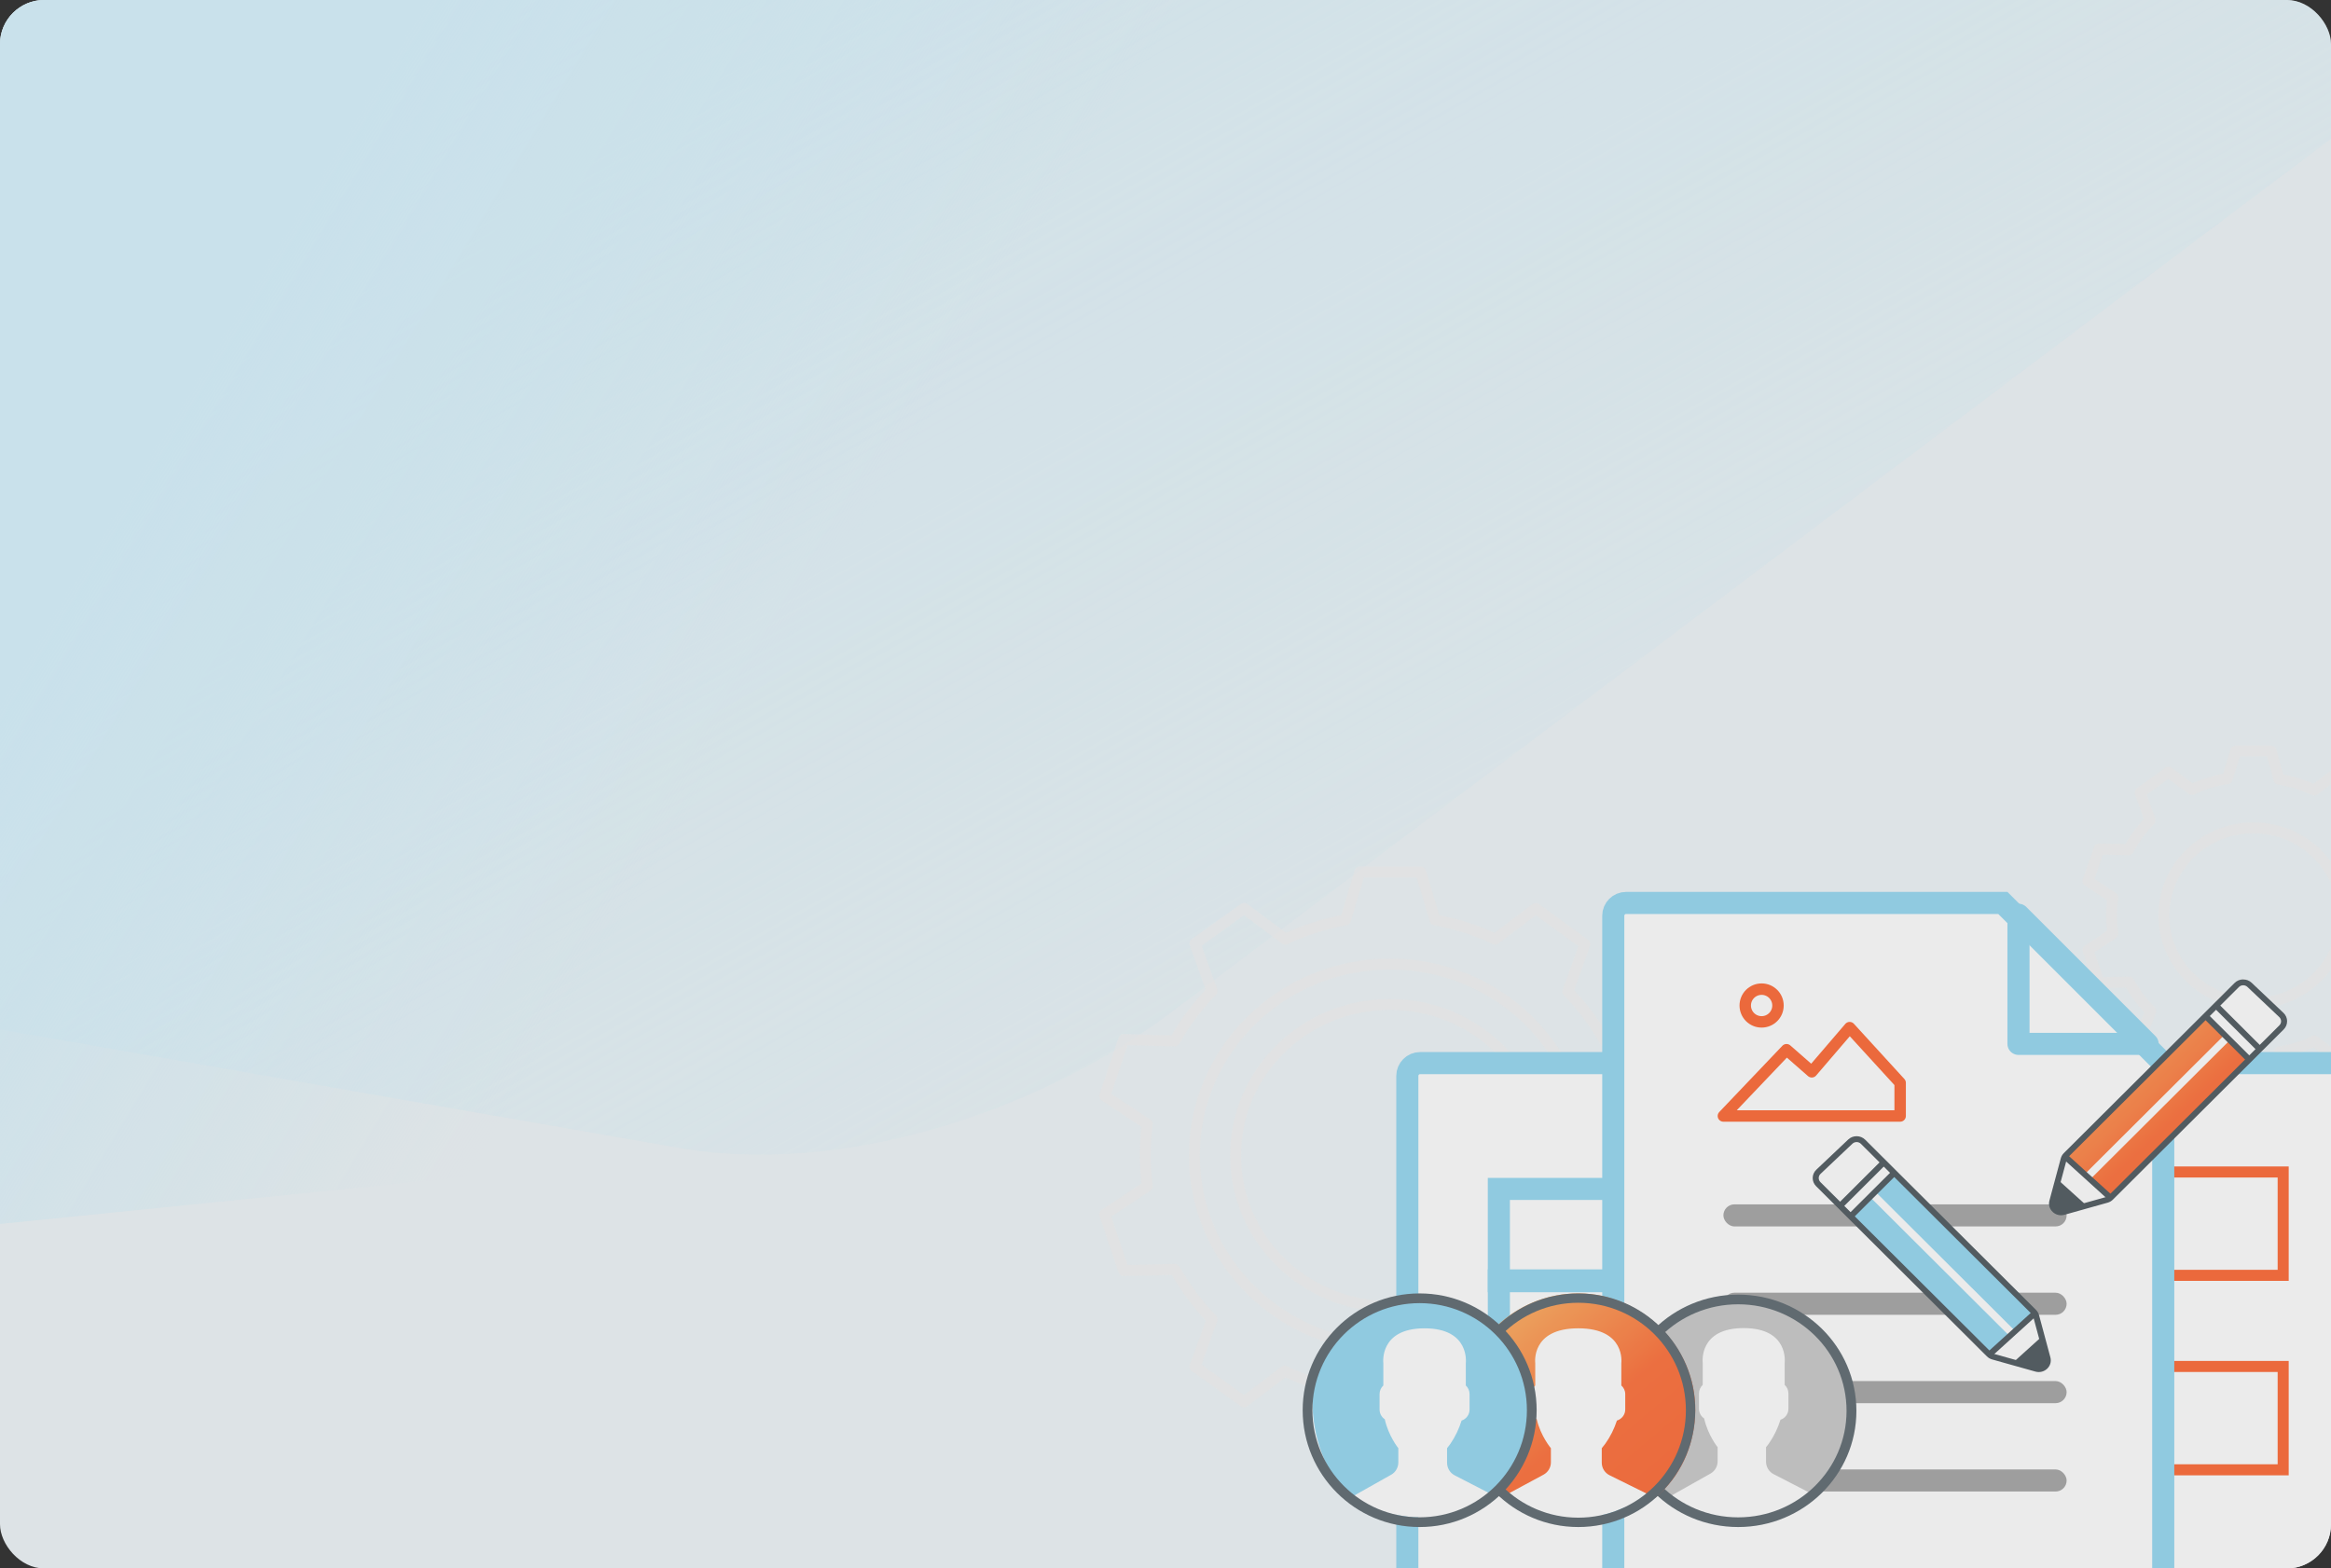 <svg width="211" height="142" viewBox="0 0 211 142" fill="none" xmlns="http://www.w3.org/2000/svg">
<rect x="0" y="0" width="211" height="142" fill="#333333" stroke="none"/>
<g opacity="0.9">
<g clip-path="url(#clip0_1166_15323)">
<rect width="211" height="142" rx="4" fill="#F0F6F9"/>
<path opacity="0.7" fill-rule="evenodd" clip-rule="evenodd" d="M105.532 92.029L244.661 -12.787C256.496 -21.856 255.391 -30.76 242.193 -32.69L86.692 -59.858C73.429 -62.312 53.241 -56.992 41.952 -48.067L-97.177 56.75C-109.011 65.819 -107.907 74.722 -94.708 76.653L60.792 103.821C76.247 106.751 94.178 100.43 105.532 92.029Z" fill="url(#paint0_linear_1166_15323)"/>
<path fill-rule="evenodd" clip-rule="evenodd" d="M120.48 79.262L226.143 -59.226C235.089 -71.153 231.622 -79.428 218.392 -77.723L61.332 -61.898C47.898 -60.68 29.897 -50.107 21.437 -38.466L-84.226 100.022C-93.172 111.949 -89.705 120.224 -76.475 118.519L80.585 102.694C96.257 101.343 111.816 90.416 120.48 79.262Z" fill="url(#paint1_linear_1166_15323)"/>
<g opacity="0.7">
<path d="M147.96 104.612C147.96 103.685 147.901 102.758 147.782 101.83L151.631 99.281L149.914 94.182L145.295 94.298C144.348 92.617 143.223 91.111 141.92 89.778L143.46 85.49L139.019 82.245L135.348 85.026C133.631 84.215 131.796 83.636 129.901 83.288L128.598 78.942H123.092L121.789 83.288C119.894 83.636 118.059 84.215 116.342 85.026L112.612 82.245L108.171 85.432L109.71 89.72C108.408 91.053 107.224 92.617 106.335 94.24L101.717 94.124L100 99.223L103.849 101.772C103.73 102.7 103.671 103.627 103.671 104.554C103.671 105.481 103.73 106.466 103.849 107.393L100 109.943L101.717 115.042L106.335 114.926C107.283 116.548 108.408 118.113 109.71 119.445L108.171 123.733L112.612 126.92L116.283 124.139C118 124.95 119.835 125.53 121.73 125.877L123.033 130.281H128.539L129.842 125.877C131.736 125.53 133.572 124.95 135.289 124.139L138.96 126.92L143.401 123.733L141.861 119.445C143.164 118.113 144.289 116.548 145.236 114.926L149.855 115.042L151.572 109.943L147.723 107.393C147.901 106.466 147.96 105.539 147.96 104.612Z" stroke="#F5F5F5" stroke-miterlimit="10" stroke-linecap="round" stroke-linejoin="round"/>
<path d="M125.815 121.937C135.593 121.937 143.519 114.18 143.519 104.612C143.519 95.043 135.593 87.287 125.815 87.287C116.038 87.287 108.112 95.043 108.112 104.612C108.112 114.18 116.038 121.937 125.815 121.937Z" stroke="#F5F5F5" stroke-miterlimit="10" stroke-linecap="round" stroke-linejoin="round"/>
<path d="M125.815 118.287C133.533 118.287 139.789 112.164 139.789 104.612C139.789 97.06 133.533 90.937 125.815 90.937C118.098 90.937 111.842 97.06 111.842 104.612C111.842 112.164 118.098 118.287 125.815 118.287Z" stroke="#F5F5F5" stroke-miterlimit="10" stroke-linecap="round" stroke-linejoin="round"/>
<path d="M216.829 82.892C216.829 82.37 216.769 81.791 216.71 81.269L218.96 79.763L217.953 76.808L215.289 76.865C214.756 75.88 214.105 75.011 213.335 74.2L214.223 71.708L211.618 69.912L209.487 71.535C208.48 71.071 207.414 70.723 206.289 70.55L205.579 68H202.381L201.612 70.492C200.487 70.665 199.421 71.013 198.414 71.477L196.283 69.912L193.737 71.766L194.625 74.258C193.855 75.069 193.204 75.938 192.671 76.923L190.007 76.865L189 79.763L191.25 81.269C191.191 81.791 191.132 82.312 191.132 82.892C191.132 83.471 191.191 83.993 191.25 84.514L189 86.021L190.007 88.976L192.73 88.918C193.263 89.903 193.914 90.772 194.684 91.525L193.737 94.017L196.342 95.871L198.474 94.249C199.48 94.712 200.546 95.06 201.612 95.234L202.381 97.783H205.579L206.348 95.234C207.473 95.06 208.539 94.712 209.487 94.249L211.618 95.871L214.223 94.017L213.335 91.525C214.105 90.714 214.756 89.845 215.289 88.918L218.013 88.976L219.019 86.021L216.769 84.514C216.769 83.993 216.829 83.413 216.829 82.892Z" stroke="#F5F5F5" stroke-miterlimit="10" stroke-linecap="round" stroke-linejoin="round"/>
<path d="M203.98 90.83C208.46 90.83 212.092 87.276 212.092 82.891C212.092 78.507 208.46 74.953 203.98 74.953C199.5 74.953 195.869 78.507 195.869 82.891C195.869 87.276 199.5 90.83 203.98 90.83Z" stroke="#F5F5F5" stroke-miterlimit="10" stroke-linecap="round" stroke-linejoin="round"/>
</g>
<rect x="127.39" y="96.249" width="19.576" height="47.625" rx="1.158" fill="white" stroke="#9ADAF3" stroke-width="2"/>
<rect x="184.351" y="96.249" width="30.364" height="47.625" rx="1.158" fill="white" stroke="#9ADAF3" stroke-width="2"/>
<rect x="135.675" y="107.641" width="12.499" height="8.357" stroke="#9ADAF3" stroke-width="2"/>
<rect x="193.172" y="106.106" width="13.499" height="9.357" stroke="#FF6F3D"/>
<rect x="135.676" y="115.927" width="12.499" height="8.357" stroke="#9ADAF3" stroke-width="2"/>
<rect x="135.676" y="124.212" width="12.499" height="8.357" stroke="#9ADAF3" stroke-width="2"/>
<rect x="193.172" y="123.712" width="13.499" height="9.357" stroke="#FF6F3D"/>
<path d="M195.814 147.636C195.814 148.275 195.296 148.793 194.657 148.793H147.189C146.55 148.793 146.032 148.275 146.032 147.636V82.908C146.032 82.268 146.55 81.75 147.189 81.75H181.297L195.814 96.267V147.636Z" fill="white" stroke="#9ADAF3" stroke-width="2"/>
<path d="M182.711 82.819L194.4 94.508H182.711V82.819Z" stroke="#9ADAF3" stroke-width="2" stroke-linecap="round" stroke-linejoin="round"/>
<rect x="156" y="125.037" width="31.07" height="2" rx="1" fill="#AAAAAA"/>
<rect x="156" y="133.037" width="31.07" height="2" rx="1" fill="#AAAAAA"/>
<rect x="156" y="117.037" width="31.07" height="2" rx="1" fill="#AAAAAA"/>
<rect x="156" y="109.037" width="31.07" height="2" rx="1" fill="#AAAAAA"/>
<path fill-rule="evenodd" clip-rule="evenodd" d="M172 101.037H156L161.714 95.037L164 97.037L167.429 93.037L172 98.037V101.037Z" stroke="#FF6F3D" stroke-width="1.036" stroke-linecap="round" stroke-linejoin="round"/>
<path d="M160.942 91.035C160.942 91.854 160.279 92.517 159.46 92.517C158.641 92.517 157.978 91.854 157.978 91.035C157.978 90.217 158.641 89.553 159.46 89.553C160.279 89.553 160.942 90.217 160.942 91.035Z" stroke="#FF6F3D" stroke-width="1.036"/>
<path d="M164.236 106.931L168.193 102.959L184.154 118.725L185.317 123.866L180.185 122.733L164.236 106.931Z" fill="white"/>
<path d="M167.514 110.197L171.471 106.225L184.287 118.857L180.105 122.653L167.514 110.197Z" fill="#9ADAF3"/>
<path fill-rule="evenodd" clip-rule="evenodd" d="M180.241 122.431L164.785 107.026C164.574 106.817 164.579 106.481 164.794 106.277L167.678 103.548C167.894 103.344 168.239 103.348 168.449 103.558L183.906 118.963C183.972 119.028 184.019 119.11 184.043 119.199L185.072 123.026C185.179 123.424 184.8 123.783 184.393 123.669L180.481 122.571C180.39 122.545 180.307 122.497 180.241 122.431ZM164.394 107.396C163.973 106.977 163.982 106.306 164.414 105.898L167.297 103.168C167.729 102.76 168.419 102.769 168.84 103.188L184.297 118.593C184.429 118.725 184.523 118.887 184.571 119.065L185.6 122.893C185.814 123.688 185.055 124.406 184.242 124.178L180.329 123.08C180.148 123.029 179.983 122.933 179.851 122.801L164.394 107.396Z" fill="#555F65"/>
<path d="M169.202 108.301L181.857 120.913L182.351 120.445L169.696 107.833L169.202 108.301Z" fill="white"/>
<path fill-rule="evenodd" clip-rule="evenodd" d="M184.108 118.611L180.008 122.33L180.381 122.717L184.48 118.999L184.108 118.611Z" fill="#555F65"/>
<path fill-rule="evenodd" clip-rule="evenodd" d="M171.142 106.125L167.245 110.01L167.636 110.378L171.534 106.493L171.142 106.125Z" fill="#555F65"/>
<path fill-rule="evenodd" clip-rule="evenodd" d="M184.655 121.159L182.351 123.24L184.655 123.927L185.365 123.239L184.655 121.159Z" fill="#555F65"/>
<path fill-rule="evenodd" clip-rule="evenodd" d="M170.164 105.208L166.386 108.976L166.776 109.345L170.554 105.578L170.164 105.208Z" fill="#555F65"/>
<path d="M207.102 92.509L203.145 88.537L186.958 104.53L185.795 109.671L190.927 108.538L207.102 92.509Z" fill="white"/>
<path d="M203.598 96.002L199.641 92.03L186.825 104.662L191.006 108.458L203.598 96.002Z" fill="url(#paint2_linear_1166_15323)"/>
<path fill-rule="evenodd" clip-rule="evenodd" d="M190.871 108.236L206.327 92.831C206.538 92.622 206.533 92.286 206.317 92.082L203.434 89.353C203.218 89.149 202.873 89.153 202.662 89.363L187.206 104.768C187.14 104.833 187.093 104.915 187.069 105.004L186.039 108.831C185.933 109.229 186.312 109.588 186.718 109.474L190.631 108.376C190.722 108.35 190.805 108.302 190.871 108.236ZM206.718 93.201C207.138 92.782 207.13 92.111 206.698 91.703L203.815 88.973C203.383 88.565 202.692 88.574 202.272 88.993L186.815 104.398C186.683 104.53 186.589 104.692 186.541 104.87L185.512 108.697C185.298 109.493 186.057 110.211 186.87 109.983L190.782 108.885C190.964 108.834 191.129 108.738 191.261 108.606L206.718 93.201Z" fill="#555F65"/>
<path d="M201.91 94.106L189.256 106.718L188.762 106.25L201.416 93.638L201.91 94.106Z" fill="white"/>
<path fill-rule="evenodd" clip-rule="evenodd" d="M187.004 104.416L191.103 108.135L190.731 108.522L186.631 104.804L187.004 104.416Z" fill="#555F65"/>
<path fill-rule="evenodd" clip-rule="evenodd" d="M199.97 91.93L203.868 95.814L203.476 96.182L199.578 92.297L199.97 91.93Z" fill="#555F65"/>
<path fill-rule="evenodd" clip-rule="evenodd" d="M186.457 106.964L188.762 109.045L186.458 109.731L185.748 109.044L186.457 106.964Z" fill="#555F65"/>
<path fill-rule="evenodd" clip-rule="evenodd" d="M200.948 91.013L204.726 94.78L204.335 95.15L200.557 91.382L200.948 91.013Z" fill="#555F65"/>
<path d="M167.041 127.608C167.041 132.927 162.723 137.24 157.396 137.24C152.07 137.24 147.752 132.927 147.752 127.608C147.752 122.288 152.07 117.976 157.396 117.976C162.723 117.976 167.041 122.288 167.041 127.608Z" fill="white"/>
<path d="M157.838 117.538C152.271 117.44 147.852 120.919 147.757 126.662C147.703 129.918 148.982 133.542 151.222 135.488C151.369 135.356 151.655 135.199 151.829 135.101L154.838 133.408C155.232 133.186 155.478 132.759 155.478 132.296V131.024C155.478 131.024 154.595 129.934 154.258 128.421C153.979 128.234 153.792 127.912 153.792 127.545V126.154C153.792 125.847 153.924 125.574 154.129 125.382V123.371C154.129 123.371 153.728 120.24 157.838 120.24C161.948 120.24 161.548 123.371 161.548 123.371V125.382C161.753 125.574 161.885 125.847 161.885 126.154V127.545C161.885 128.013 161.58 128.407 161.167 128.538C160.937 129.276 160.605 129.98 160.166 130.62C160.055 130.781 159.952 130.918 159.861 131.024V132.328C159.861 132.808 160.124 133.247 160.54 133.461L163.762 135.122L164.414 135.05C166.586 133.182 167.43 130.754 167.482 127.607C167.563 122.721 163.406 117.636 157.838 117.538Z" fill="#CCCCCC"/>
<path fill-rule="evenodd" clip-rule="evenodd" d="M168.04 127.731C168.04 133.541 163.248 138.252 157.337 138.252C151.426 138.252 146.634 133.541 146.634 127.731C146.634 121.92 151.426 117.209 157.337 117.209C163.248 117.209 168.04 121.92 168.04 127.731ZM157.337 137.375C162.755 137.375 167.148 133.057 167.148 127.731C167.148 122.404 162.755 118.086 157.337 118.086C151.919 118.086 147.526 122.404 147.526 127.731C147.526 133.057 151.919 137.375 157.337 137.375Z" fill="#657077"/>
<path d="M152.605 127.676C152.605 133.049 148.244 137.404 142.866 137.404C137.487 137.404 133.126 133.049 133.126 127.676C133.126 122.303 137.487 117.948 142.866 117.948C148.244 117.948 152.605 122.303 152.605 127.676Z" fill="white"/>
<path d="M143.046 117.102C137.199 117.003 132.378 121.609 132.278 127.389C132.221 130.667 133.563 133.649 135.916 135.608C136.07 135.475 136.37 135.317 136.554 135.218L139.713 133.514C140.128 133.291 140.386 132.861 140.386 132.394V131.115C140.386 131.115 139.458 130.018 139.105 128.494C138.811 128.307 138.615 127.983 138.615 127.613V126.212C138.615 125.904 138.754 125.629 138.969 125.436V123.411C138.969 123.411 138.548 120.26 142.865 120.26C147.182 120.26 146.761 123.411 146.761 123.411V125.436C146.977 125.629 147.115 125.904 147.115 126.212V127.613C147.115 128.084 146.795 128.48 146.362 128.613C146.12 129.356 145.771 130.064 145.31 130.708C145.193 130.87 145.085 131.008 144.99 131.115V132.427C144.99 132.91 145.266 133.352 145.703 133.568L149.086 135.24C149.289 135.34 149.646 135.467 149.815 135.608C152.096 133.727 153.398 130.914 153.452 127.747C153.553 121.967 148.643 117.196 143.046 117.102Z" fill="url(#paint3_linear_1166_15323)"/>
<path fill-rule="evenodd" clip-rule="evenodd" d="M153.455 127.676C153.455 133.515 148.716 138.252 142.865 138.252C137.015 138.252 132.276 133.515 132.276 127.676C132.276 121.837 137.015 117.1 142.865 117.1C148.716 117.1 153.455 121.837 153.455 127.676ZM142.865 137.404C148.244 137.404 152.605 133.049 152.605 127.676C152.605 122.303 148.244 117.948 142.865 117.948C137.487 117.948 133.126 122.303 133.126 127.676C133.126 133.049 137.487 137.404 142.865 137.404Z" fill="#657077"/>
<path d="M138.213 127.676C138.213 133.03 133.867 137.37 128.506 137.37C123.145 137.37 118.799 133.03 118.799 127.676C118.799 122.322 123.145 117.982 128.506 117.982C133.867 117.982 138.213 122.322 138.213 127.676Z" fill="white"/>
<path d="M128.951 117.541C123.348 117.442 118.9 120.944 118.804 126.724C118.75 130.002 120.037 133.649 122.292 135.608C122.439 135.475 122.727 135.317 122.903 135.218L125.931 133.514C126.328 133.291 126.575 132.861 126.575 132.394V131.115C126.575 131.115 125.687 130.018 125.348 128.495C125.067 128.307 124.878 127.983 124.878 127.613V126.213C124.878 125.904 125.011 125.629 125.218 125.436V123.412C125.218 123.412 124.814 120.261 128.951 120.261C133.088 120.261 132.684 123.412 132.684 123.412V125.436C132.891 125.629 133.024 125.904 133.024 126.213V127.613C133.024 128.084 132.717 128.48 132.302 128.613C132.07 129.356 131.736 130.064 131.294 130.708C131.182 130.87 131.078 131.008 130.987 131.115V132.427C130.987 132.91 131.252 133.352 131.671 133.568L134.913 135.24L135.569 135.167C137.755 133.286 138.605 130.843 138.658 127.676C138.739 122.758 134.555 117.64 128.951 117.541Z" fill="#9ADAF3"/>
<path fill-rule="evenodd" clip-rule="evenodd" d="M139.096 127.676C139.096 133.517 134.355 138.252 128.506 138.252C122.658 138.252 117.917 133.517 117.917 127.676C117.917 121.836 122.658 117.101 128.506 117.101C134.355 117.101 139.096 121.836 139.096 127.676ZM128.506 137.371C133.868 137.371 138.214 133.03 138.214 127.676C138.214 122.322 133.868 117.982 128.506 117.982C123.145 117.982 118.799 122.322 118.799 127.676C118.799 133.03 123.145 137.371 128.506 137.371Z" fill="#657077"/>
</g>
</g>
<defs>
<linearGradient id="paint0_linear_1166_15323" x1="36.459" y1="4.361" x2="117.344" y2="147.496" gradientUnits="userSpaceOnUse">
<stop stop-color="#D9F4FF"/>
<stop offset="1" stop-color="#D9F4FF" stop-opacity="0"/>
</linearGradient>
<linearGradient id="paint1_linear_1166_15323" x1="30.302" y1="13.498" x2="183.046" y2="106.365" gradientUnits="userSpaceOnUse">
<stop stop-color="#D9F4FF"/>
<stop offset="0.329" stop-color="#D9F4FF" stop-opacity="0"/>
</linearGradient>
<linearGradient id="paint2_linear_1166_15323" x1="186.824" y1="91.387" x2="203.237" y2="108.8" gradientUnits="userSpaceOnUse">
<stop stop-color="#FFC671"/>
<stop offset="0.594" stop-color="#FF7541"/>
<stop offset="1" stop-color="#FF6F3D"/>
</linearGradient>
<linearGradient id="paint3_linear_1166_15323" x1="132.276" y1="116.377" x2="150.523" y2="138.073" gradientUnits="userSpaceOnUse">
<stop stop-color="#FFC671"/>
<stop offset="0.594" stop-color="#FF7541"/>
<stop offset="1" stop-color="#FF6F3D"/>
</linearGradient>
<clipPath id="clip0_1166_15323">
<rect width="211" height="142" rx="4" fill="white"/>
</clipPath>
</defs>
</svg>
